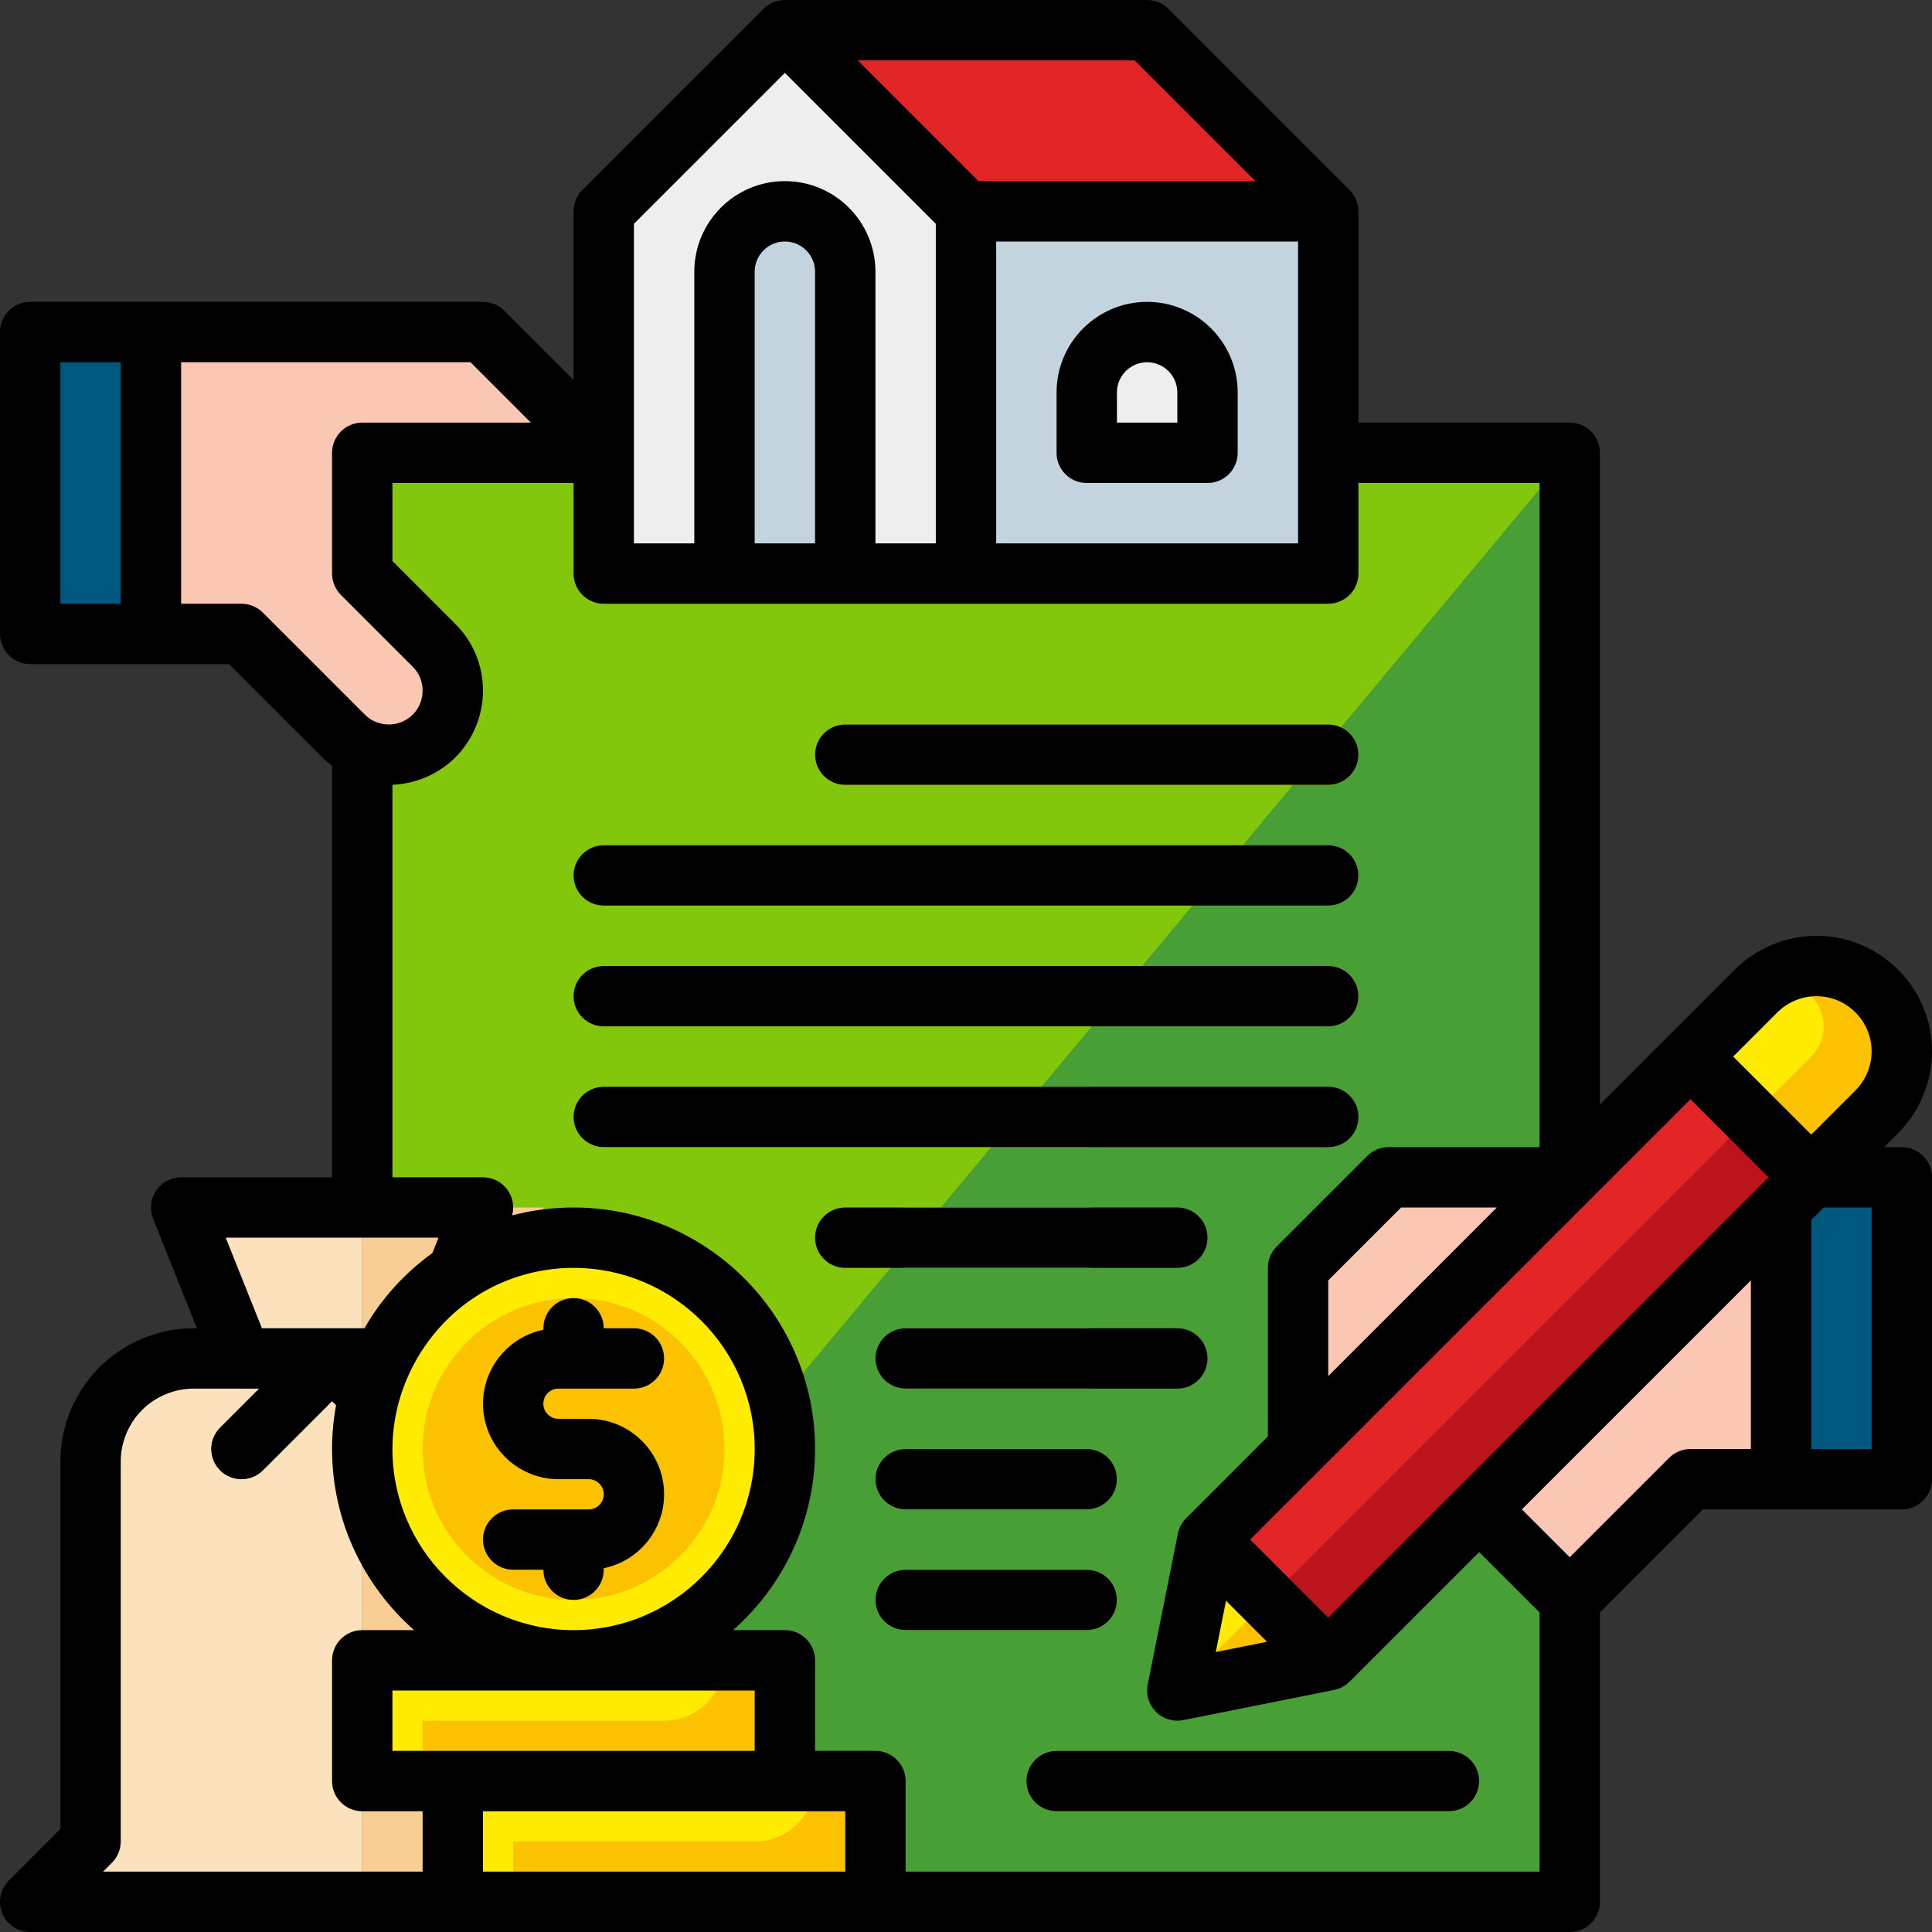 <svg id="filled_outline" enable-background="new 0 0 512 512" height="512" viewBox="0 0 512 512" width="512" xmlns="http://www.w3.org/2000/svg"><rect x="0" y="0" width="512" height="512" fill="#333333" stroke="none"/><path d="m96 120h320v384h-320z" fill="#83c70c"/><path d="m416 504h-320l320-384z" fill="#479f35"/><path d="m96 320v184h-88l16-16v-100.72c0-7.2 2.88-14.16 8-19.28s12.08-8 19.28-8h12.72l-16-40z" fill="#fbe2bc"/><path d="m96 320v184h88l-16-16v-100.72c0-7.2-2.88-14.16-8-19.28s-12.08-8-19.28-8h-12.72l16-40z" fill="#f9ce95"/><g fill="#ffec00"><path d="m352 272h-192c-4.418 0-8-3.582-8-8s3.582-8 8-8h192c4.418 0 8 3.582 8 8s-3.582 8-8 8z"/><path d="m352 240h-192c-4.418 0-8-3.582-8-8s3.582-8 8-8h192c4.418 0 8 3.582 8 8s-3.582 8-8 8z"/><path d="m352 208h-128c-4.418 0-8-3.582-8-8s3.582-8 8-8h128c4.418 0 8 3.582 8 8s-3.582 8-8 8z"/><path d="m288 304h-128c-4.418 0-8-3.582-8-8s3.582-8 8-8h128c4.418 0 8 3.582 8 8s-3.582 8-8 8z"/><path d="m288 400h-48c-4.418 0-8-3.582-8-8s3.582-8 8-8h48c4.418 0 8 3.582 8 8s-3.582 8-8 8z"/><path d="m288 368h-48c-4.418 0-8-3.582-8-8s3.582-8 8-8h48c4.418 0 8 3.582 8 8s-3.582 8-8 8z"/><path d="m288 336h-48c-4.418 0-8-3.582-8-8s3.582-8 8-8h48c4.418 0 8 3.582 8 8s-3.582 8-8 8z"/><path d="m288 432h-48c-4.418 0-8-3.582-8-8s3.582-8 8-8h48c4.418 0 8 3.582 8 8s-3.582 8-8 8z"/></g><path d="m115.04 171.04c3.2 3.2 4.96 7.52 4.96 12 0 4.64-1.92 8.96-4.96 12s-7.36 4.96-12 4.96c-2.48 0-4.88-.56-7.04-1.52-1.84-.8-3.52-2-4.96-3.44l-27.04-27.04h-24v-80h88l32 32h-64v32z" fill="#fac8b2"/><path d="m8 88h32v80h-32z" fill="#00587e" transform="matrix(-1 0 0 -1 48 256)"/><path d="m416 312-72 72v-48l24-24z" fill="#fac8b2"/><path d="m472 320v72h-24l-32 32-0-0c-13.255-13.255-13.255-34.745 0-48z" fill="#fac8b2"/><path d="m480 312-128 128-40 8 8-40 128-128z" fill="#e22526"/><path d="m504 278.64c0 6-2.4 11.76-6.64 16l-17.36 17.36-32-32 17.36-17.36c4.24-4.24 10-6.64 16-6.64 6.24 0 11.92 2.56 16 6.64 4.08 4.08 6.64 9.76 6.64 16z" fill="#fcc200"/><path d="m320 408 32 32-40 8z" fill="#ffec00"/><path d="m504 312v80h-32v-72l8-8z" fill="#00587e"/><path d="m256 56v96h-96v-96l48-48 30.24 30.24z" fill="#efeeef"/><path d="m352 56h-96l-17.76-17.76-30.24-30.24h96z" fill="#e22526"/><path d="m256 56h96v96h-96z" fill="#c4d4de"/><path d="m304 88h-0c-8.837 0-16 7.163-16 16v16h32v-16c0-8.837-7.163-16-16-16z" fill="#efeeef"/><path d="m192 152h32v-80c0-8.837-7.163-16-16-16h-0c-8.837 0-16 7.163-16 16z" fill="#c4d4de"/><path d="m384 480h-104c-4.418 0-8-3.582-8-8s3.582-8 8-8h104c4.418 0 8 3.582 8 8s-3.582 8-8 8z" fill="#ffec00"/><path d="m96 440h112v32h-112z" fill="#ffec00"/><path d="m120 472h112v32h-112z" fill="#ffec00"/><path d="m109.383 360c0-4.387-3.556-7.943-7.943-7.943h-37.44c-4.387 0-7.943 3.557-7.943 7.943s3.556 7.943 7.943 7.943h4.743l-10.399 10.399c-3.125 3.125-3.125 8.189-0 11.314 3.056 3.057 8.227 3.085 11.313 0l18.343-18.344 2.343 2.344c3.124 3.123 8.189 3.123 11.313 0 1.684-1.684 2.452-3.931 2.321-6.135 3.141-1.06 5.406-4.023 5.406-7.522z" fill="#683b11"/><path d="m192 440v0c0 8.837-7.163 16-16 16h-64v16h96v-32z" fill="#fcc200"/><path d="m216 472v0c0 8.837-7.163 16-16 16h-64v16h96v-32z" fill="#fcc200"/><circle cx="152" cy="384" fill="#ffec00" r="56"/><circle cx="152" cy="384" fill="#fcc200" r="40"/><path d="m156 376h-8c-2.206 0-4-1.794-4-4s1.794-4 4-4h20c4.418 0 8-3.582 8-8s-3.582-8-8-8h-8c0-4.418-3.582-8-8-8s-8 3.582-8 8v.403c-9.118 1.858-16 9.939-16 19.597 0 11.028 8.972 20 20 20h8c2.206 0 4 1.794 4 4s-1.794 4-4 4h-20c-4.418 0-8 3.582-8 8s3.582 8 8 8h8c0 4.418 3.582 8 8 8s8-3.582 8-8v-.403c9.118-1.858 16-9.939 16-19.597 0-11.028-8.972-20-20-20z" fill="#ffec00"/><path d="m312 448 24-24 16 16z" fill="#fcc200"/><path d="m317.49 356.686h181.019v22.627h-181.019z" fill="#bc131c" transform="matrix(.707 -.707 .707 .707 -140.715 396.284)"/><path d="m416 424h-0c-17.713 0-26.584-21.416-14.059-33.941l14.059-14.059z" fill="#fac8b2"/><path d="m464 296 16-16c4.418-4.418 4.418-11.582 0-16-4.418-4.418-11.582-4.418-16 0l-16 16z" fill="#ffec00"/><path d="m160 272h192c4.418 0 8-3.582 8-8s-3.582-8-8-8h-192c-4.418 0-8 3.582-8 8s3.582 8 8 8z"/><path d="m160 240h192c4.418 0 8-3.582 8-8s-3.582-8-8-8h-192c-4.418 0-8 3.582-8 8s3.582 8 8 8z"/><path d="m224 208h128c4.418 0 8-3.582 8-8s-3.582-8-8-8h-128c-4.418 0-8 3.582-8 8s3.582 8 8 8z"/><path d="m360 296c0-4.418-3.582-8-8-8h-192c-4.418 0-8 3.582-8 8s3.582 8 8 8h192c4.418 0 8-3.582 8-8z"/><path d="m240 384c-4.418 0-8 3.582-8 8s3.582 8 8 8h48c4.418 0 8-3.582 8-8s-3.582-8-8-8z"/><path d="m312 352h-72c-4.418 0-8 3.582-8 8s3.582 8 8 8h72c4.418 0 8-3.582 8-8s-3.582-8-8-8z"/><path d="m320 328c0-4.418-3.582-8-8-8h-88c-4.418 0-8 3.582-8 8s3.582 8 8 8h88c4.418 0 8-3.582 8-8z"/><path d="m296 424c0-4.418-3.582-8-8-8h-48c-4.418 0-8 3.582-8 8s3.582 8 8 8h48c4.418 0 8-3.582 8-8z"/><path d="m504 304h-4.686l3.703-3.703c5.709-5.709 8.983-13.603 8.983-21.657 0-8.173-3.19-15.864-8.983-21.657-5.792-5.792-13.484-8.982-21.657-8.982-8.055 0-15.948 3.274-21.657 8.982l-17.36 17.36-18.343 18.343v-172.686c0-4.418-3.582-8-8-8h-56v-56h-.019c-.001-2.081-.794-4.127-2.324-5.657l-48-48c-1.5-1.5-3.535-2.343-5.657-2.343h-96v0c-2.047 0-4.095.781-5.657 2.342l-48 48c-1.5 1.501-2.343 3.535-2.343 5.657v44.686l-18.343-18.343c-1.5-1.5-3.535-2.343-5.657-2.343h-88-32c-4.418 0-8 3.582-8 8v80c0 4.418 3.582 8 8 8h32 20.687l24.698 24.698c.831.831 1.713 1.568 2.616 2.256v109.046h-40c-2.655 0-5.136 1.316-6.625 3.515s-1.789 4.992-.803 7.456l11.611 29.029h-.904c-9.274 0-18.363 3.77-24.937 10.343s-10.343 15.662-10.343 24.937v97.407l-13.657 13.656c-2.288 2.288-2.973 5.729-1.734 8.719s4.155 4.938 7.391 4.938h112 112 184c4.418 0 8-3.582 8-8v-76.686l27.314-27.314h20.686 32c4.418 0 8-3.582 8-8v-80c0-4.418-3.582-8-8-8zm-472-144h-16v-64h16zm439.017 108.297c2.73-2.73 6.5-4.297 10.343-4.297 3.899 0 7.572 1.525 10.343 4.297 2.771 2.771 4.297 6.444 4.297 10.343 0 3.843-1.566 7.612-4.297 10.343l-11.703 11.704-20.686-20.686zm-23.017 23.017 20.686 20.687-116.686 116.686-20.686-20.686zm-123.087 132.914 10.86 10.86-13.575 2.715zm27.087-59.541v-25.373l19.313-19.313h25.373zm-88-300.686h80v80h-80zm68.687-16h-73.373l-32-32h73.373zm-164.687 11.313 40-40 40 40v84.687h-16v-72c0-13.233-10.766-24-24-24s-24 10.767-24 24v72h-16zm48 84.687h-16v-72c0-4.411 3.589-8 8-8s8 3.589 8 8zm-146.343 18.343c-1.5-1.5-3.535-2.343-5.657-2.343h-16v-64h76.687l16 16h-44.687c-4.418 0-8 3.582-8 8v32c0 2.122.843 4.156 2.343 5.657l19.041 19.04c1.687 1.687 2.616 3.939 2.616 6.343 0 2.368-.954 4.68-2.617 6.343s-3.975 2.617-6.343 2.617c-1.257 0-2.568-.287-3.851-.857-.848-.368-1.71-.978-2.493-1.76zm46.547 165.657-1.625 4.081c-7.401 5.326-13.526 12.118-17.989 19.919h-27.174l-9.6-24zm35.796 104c-26.467 0-48-21.532-48-48-0-17.397 9.9-33.956 25.181-42.242 6.982-3.786 14.88-5.758 22.819-5.758 26.467 0 48 21.532 48 48s-21.533 48-48 48zm-122.343 61.657c1.5-1.501 2.343-3.535 2.343-5.657v-100.721c0-5.062 2.062-10.027 5.657-13.622 3.595-3.596 8.561-5.657 13.623-5.657h12.72 4.686l-10.343 10.343c-3.125 3.125-3.125 8.189 0 11.314 1.562 1.562 3.609 2.343 5.657 2.343s4.095-.781 5.657-2.343l18.343-18.344 1.066 1.066c-.696 3.792-1.066 7.668-1.066 11.621 0 19.102 8.422 36.263 21.736 48h-13.736c-4.418 0-8 3.582-8 8v32c0 4.418 3.582 8 8 8h16v16h-84.686zm74.343-29.657v-16h96v16zm120 32h-96v-16h96zm16 0v-24c0-4.418-3.582-8-8-8h-16v-24c0-4.418-3.582-8-8-8h-13.736c13.313-11.737 21.736-28.898 21.736-48 0-35.29-28.71-64-64-64-5.547 0-11.012.708-16.282 2.089.605-2.234.219-4.639-1.097-6.58-1.489-2.195-3.969-3.51-6.621-3.51h-24v-104.024c6.242-.245 12.282-2.864 16.697-7.279 4.641-4.642 7.303-11.077 7.303-17.657 0-6.678-2.594-12.949-7.303-17.657l-16.697-16.696v-20.687h48v24c0 4.418 3.582 8 8 8h96 96c4.418 0 8-3.582 8-8v-24h48v176h-40c-2.122 0-4.157.843-5.657 2.343l-24 24c-1.5 1.501-2.343 3.535-2.343 5.657v44.686l-21.657 21.657c-1.117 1.117-1.878 2.54-2.188 4.088l-8 40c-.524 2.623.296 5.335 2.188 7.227 1.515 1.515 3.556 2.343 5.657 2.343.521 0 1.047-.051 1.569-.155l40-8c1.549-.31 2.971-1.071 4.088-2.188l34.343-34.343 16 16v68.686zm208-112c-2.122 0-4.157.843-5.657 2.343l-26.343 26.344-12.686-12.687 60.686-60.686v44.686zm48 0h-16v-60.686l3.314-3.314h12.686z"/><path d="m304 80c-13.234 0-24 10.767-24 24v16c0 4.418 3.582 8 8 8h32c4.418 0 8-3.582 8-8v-16c0-13.233-10.766-24-24-24zm8 32h-16v-8c0-4.411 3.589-8 8-8s8 3.589 8 8z"/><path d="m384 464h-104c-4.418 0-8 3.582-8 8s3.582 8 8 8h104c4.418 0 8-3.582 8-8s-3.582-8-8-8z"/><path d="m148 368h20c4.418 0 8-3.582 8-8s-3.582-8-8-8h-8c0-4.418-3.582-8-8-8s-8 3.582-8 8v.403c-9.118 1.858-16 9.938-16 19.597 0 11.028 8.972 20 20 20h8c2.206 0 4 1.794 4 4s-1.794 4-4 4h-20c-4.418 0-8 3.582-8 8s3.582 8 8 8h8c0 4.418 3.582 8 8 8s8-3.582 8-8v-.403c9.118-1.858 16-9.938 16-19.597 0-11.028-8.972-20-20-20h-8c-2.206 0-4-1.794-4-4s1.794-4 4-4z"/></svg>